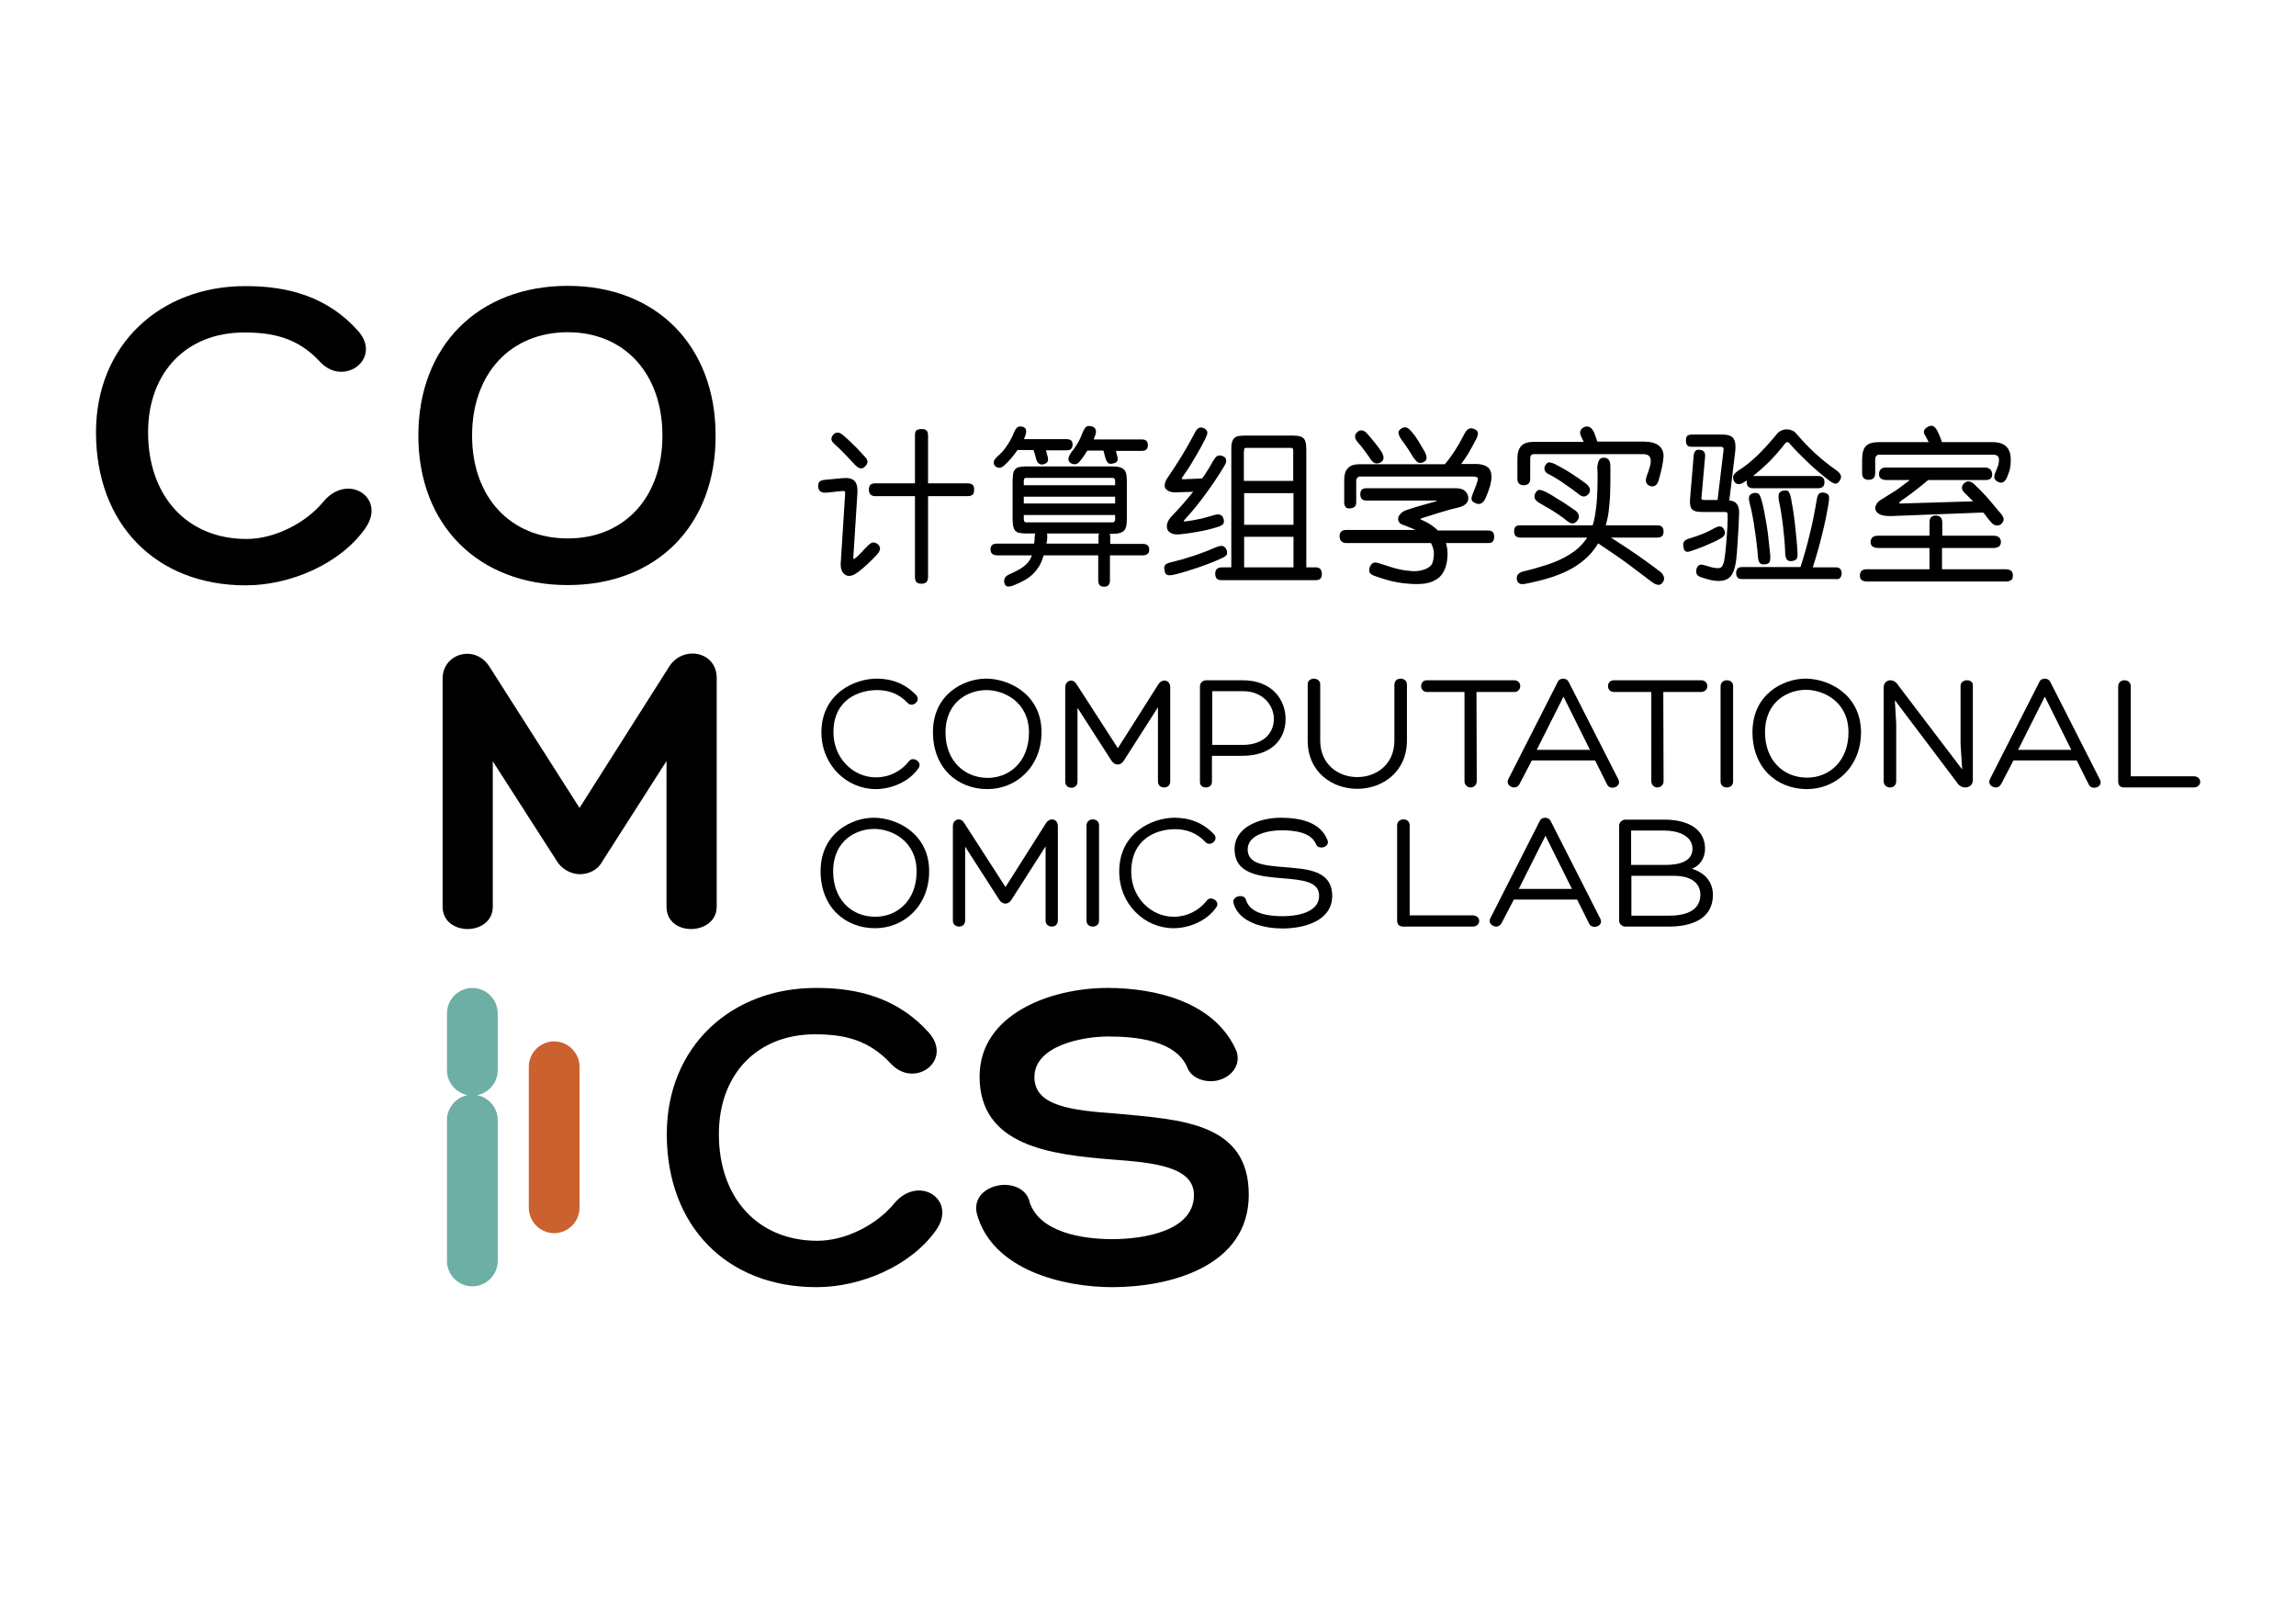 <?xml version="1.0" encoding="utf-8"?>
<!-- Generator: Adobe Illustrator 22.1.0, SVG Export Plug-In . SVG Version: 6.00 Build 0)  -->
<svg version="1.1" xmlns="http://www.w3.org/2000/svg" xmlns:xlink="http://www.w3.org/1999/xlink" x="0px" y="0px"
	 viewBox="0 0 841.9 595.3" style="enable-background:new 0 0 841.9 595.3;" xml:space="preserve">
<style type="text/css">
	.st0{display:none;}
	.st1{display:inline;}
	.st2{fill:#CB612E;}
	.st3{fill:#6DAEA5;}
	.st4{fill:#FFFFFF;}
</style>
<g id="背景色" class="st0">
</g>
<g id="图层_1">
	<g>
		<path d="M321.6,253c4.1,0,7.9,1.2,11.2,4.7c1.7,1.9,5-0.7,3.2-2.8c-4-4.2-8.9-6.1-14.5-6.1c-8.3,0-20.3,5.6-20.3,19.7
			c0,12.1,9.4,20.8,19.9,20.8c5.9,0,12.4-2.8,15.7-7.7c1.6-2.3-2.2-4.5-3.5-2.5c-2.9,3.7-7.3,5.9-12.1,5.9
			c-8.5,0-15.6-7.2-15.6-16.5C305.6,256.4,315,253,321.6,253z"/>
		<path d="M381.9,268.4c0-13.9-12-19.6-20.3-19.6c-8.2,0-19.5,5.7-19.5,19.6c0,13.1,8.9,20.9,20,20.9
			C372.6,289.3,381.9,281.2,381.9,268.4z M346.7,268.6c0-11.6,8.7-15.6,15-15.6c6.4,0,15.6,4.3,15.6,15.6c0,10.4-6.9,16.6-15.2,16.6
			C353.4,285.1,346.7,278.7,346.7,268.6z"/>
		<path d="M412,279l12.6-19.7v27.2c0,1.5,1.1,2.2,2.3,2.2c1.1,0,2.2-0.7,2.2-2.2v-34.6c0-1.5-1-2.4-2.1-2.4c-0.8,0-1.6,0.4-2.2,1.3
			l-14.9,23.5l-15.1-23.4c-0.5-0.9-1.3-1.4-2-1.4c-1.1,0-2.2,0.9-2.2,2.5v34.6c0,1.5,1.1,2.2,2.3,2.2c1.1,0,2.2-0.7,2.2-2.2v-27.1
			l12.6,19.6C408.9,280.7,410.9,280.7,412,279z"/>
		<path d="M442.3,249.4c-1.2,0-2.3,0.9-2.3,2.2v35.1c0,1.4,1.1,2,2.2,2c1.1,0,2.2-0.7,2.2-2.1v-9.5h11.1c10.8,0,15.9-6.1,15.9-13.5
			c0-7.1-5-14.2-15.7-14.2H442.3z M467.1,263.6c0,4.7-3.3,9.5-11.5,9.5h-11.1v-19.7h11.3C463,253.4,467.1,258.5,467.1,263.6z"/>
		<path d="M515.9,251c0-1.5-1.2-2.2-2.3-2.2c-1.2,0-2.3,0.7-2.3,2.3v20.4c0,8.9-6.8,13.4-13.6,13.4s-13.6-4.5-13.6-13.4v-20.6
			c0-1.4-1.2-2.1-2.3-2.1c-1.1,0-2.3,0.7-2.3,2v20.6c0,11.9,9.2,17.8,18.2,17.8c9,0,18.2-6,18.2-17.8V251z"/>
		<path d="M523.3,253.7H537v32.7c0,1.5,1.2,2.3,2.2,2.3c1,0,2.3-0.7,2.3-2.3l-0.1-32.7h13.8c3,0,3-4.3,0-4.3h-32
			C520.4,249.4,520.4,253.7,523.3,253.7z"/>
		<path d="M593.4,285.7L575.2,250c-0.4-0.8-1.2-1.2-2-1.2c-0.8,0-1.7,0.4-2,1.2L553,285.8c-0.7,1.6,0.8,2.9,2.2,2.9
			c0.7,0,1.4-0.3,1.9-1.1l4.6-8.8h23.2l4.4,8.8c0.4,0.9,1.2,1.2,2,1.2C592.9,288.7,594.3,287.5,593.4,285.7z M563.5,274.9l9.8-19.5
			l9.7,19.5H563.5z"/>
		<path d="M623.8,249.4h-32c-2.9,0-2.9,4.3,0,4.3h13.7v32.7c0,1.5,1.2,2.3,2.2,2.3s2.3-0.7,2.3-2.3l-0.1-32.7h13.8
			C626.8,253.7,626.8,249.4,623.8,249.4z"/>
		<path d="M633.2,249.4c-1.1,0-2.3,0.7-2.3,2.3v34.8c0,1.5,1.1,2.2,2.3,2.2s2.3-0.7,2.3-2.2v-34.8
			C635.6,250.1,634.4,249.4,633.2,249.4z"/>
		<path d="M662.1,248.8c-8.2,0-19.5,5.7-19.5,19.6c0,13.1,8.9,20.9,20,20.9c10.5,0,19.8-8.1,19.8-20.9
			C682.3,254.5,670.4,248.8,662.1,248.8z M662.6,285.1c-8.7,0-15.4-6.4-15.4-16.6c0-11.6,8.7-15.6,15-15.6c6.4,0,15.6,4.3,15.6,15.6
			C677.8,278.9,670.9,285.1,662.6,285.1z"/>
		<path d="M721.3,249.4c-1.2,0-2.4,0.7-2.4,2v21.4l0.6,9.3l-23.8-31.3c-0.6-0.9-1.6-1.4-2.5-1.4c-1.3,0-2.5,0.9-2.5,2.7v34.3
			c0,1.5,1.2,2.3,2.3,2.3c1.2,0,2.3-0.7,2.3-2.3v-21.2l-0.5-8.5l23.1,30.6c0.6,0.9,1.7,1.4,2.7,1.4c1.4,0,2.8-0.9,2.8-2.7v-34.6
			C723.5,250,722.4,249.4,721.3,249.4z"/>
		<path d="M751.8,250c-0.4-0.8-1.2-1.2-2-1.2c-0.8,0-1.7,0.4-2,1.2l-18.2,35.8c-0.7,1.6,0.8,2.9,2.2,2.9c0.7,0,1.4-0.3,1.9-1.1
			l4.6-8.8h23.2l4.4,8.8c0.4,0.9,1.2,1.2,2,1.2c1.5,0,3-1.2,2.1-3L751.8,250z M740,274.9l9.8-19.5l9.7,19.5H740z"/>
		<path d="M804.4,284.6h-23.1v-33c0-1.5-1.1-2.2-2.3-2.2c-1.1,0-2.3,0.7-2.3,2.2v34.8c0,1.5,0.7,2.3,2.3,2.3h25.3
			C807.6,288.7,807.6,284.6,804.4,284.6z"/>
		<path d="M320.4,299.8c-8.2,0-19.5,5.7-19.5,19.6c0,13.1,8.9,20.9,20,20.9c10.5,0,19.8-8.1,19.8-20.9
			C340.7,305.5,328.7,299.8,320.4,299.8z M320.9,336.1c-8.7,0-15.4-6.4-15.4-16.6c0-11.6,8.7-15.6,15-15.6c6.4,0,15.6,4.3,15.6,15.6
			C336.1,330,329.2,336.1,320.9,336.1z"/>
		<path d="M385.8,300.4c-0.8,0-1.6,0.4-2.2,1.3l-14.9,23.5l-15.1-23.4c-0.5-0.9-1.3-1.4-2-1.4c-1.1,0-2.2,0.9-2.2,2.5v34.6
			c0,1.5,1.1,2.2,2.3,2.2c1.1,0,2.2-0.7,2.2-2.2v-27.1l12.6,19.6c1.1,1.7,3.2,1.7,4.3,0l12.6-19.7v27.2c0,1.5,1.1,2.2,2.3,2.2
			c1.1,0,2.2-0.7,2.2-2.2v-34.6C387.9,301.3,386.9,300.4,385.8,300.4z"/>
		<path d="M400.7,300.4c-1.1,0-2.3,0.7-2.3,2.3v34.8c0,1.5,1.1,2.2,2.3,2.2c1.2,0,2.3-0.7,2.3-2.2v-34.8
			C403.1,301.2,401.9,300.4,400.7,300.4z"/>
		<path d="M442.5,330.2c-2.9,3.7-7.3,5.9-12.1,5.9c-8.5,0-15.6-7.2-15.6-16.5c0-12.2,9.4-15.6,16-15.6c4.1,0,7.9,1.2,11.2,4.7
			c1.7,1.9,5-0.7,3.2-2.8c-4-4.2-8.9-6.1-14.5-6.1c-8.3,0-20.3,5.6-20.3,19.7c0,12.1,9.4,20.8,19.9,20.8c5.9,0,12.4-2.8,15.7-7.7
			C447.6,330.4,443.8,328.2,442.5,330.2z"/>
		<path d="M470.8,317.9c-7.2-0.6-13.3-1.1-13.3-6.5c0-5.6,8-7,12.2-7c4.4,0,11.1,0.5,12.9,5.2c0.9,2.1,5.1,1,4.2-1.5
			c-2.6-7-10.7-8.3-17.2-8.3c-7.5,0-16.9,3.3-16.9,11.5c0,9.2,9.1,10,17.7,10.7c6.8,0.6,13.3,1,13.3,6.4c0,6.2-8.2,7.5-13.4,7.5
			c-4.9,0-11.8-0.8-13.4-5.9c-0.5-2.5-5.3-1.6-4.6,1.1c2,7.4,11.7,9.3,18,9.3c7.6,0,18.2-2.6,18.2-12
			C488.4,319,479.3,318.6,470.8,317.9z"/>
		<path d="M540,335.6h-23.1v-33c0-1.5-1.1-2.2-2.3-2.2c-1.1,0-2.3,0.7-2.3,2.2v34.8c0,1.5,0.7,2.3,2.3,2.3H540
			C543.2,339.7,543.2,335.6,540,335.6z"/>
		<path d="M568.6,301c-0.4-0.8-1.2-1.2-2-1.2c-0.8,0-1.7,0.4-2,1.2l-18.2,35.8c-0.7,1.6,0.8,2.9,2.2,2.9c0.7,0,1.4-0.3,1.9-1.1
			l4.6-8.8h23.2l4.4,8.8c0.4,0.9,1.2,1.2,2,1.2c1.5,0,3-1.2,2.1-3L568.6,301z M556.9,325.9l9.8-19.5l9.7,19.5H556.9z"/>
		<path d="M620.4,318.5c3.2-1.3,4.8-4.1,4.8-7.3c0-8.8-8.9-10.7-14.6-10.7h-14.6c-1.2,0-2.3,1-2.3,2.2v34.8c0,1.2,1,2.2,2.3,2.2H612
			c7.8,0,16.1-2.5,16.1-11.7C628,323,624.9,319.9,620.4,318.5z M598.1,304.5h12.4c3.8,0,10.1,1.4,10.1,6.7c0,4.5-4.6,5.9-9.9,5.9
			h-12.6V304.5z M612,335.7h-13.8v-14.6h15.7c5.4,0,9.6,2.1,9.6,7C623.4,334.3,617.4,335.7,612,335.7z"/>
		<path d="M321,181.9h14.5v29.6c0,0.9,0.2,1.5,0.5,1.9c0.4,0.4,1,0.6,1.9,0.6c1.6,0,2.4-0.8,2.4-2.5v-29.6h14.5
			c0.8,0,1.4-0.2,1.8-0.5c0.4-0.3,0.6-1,0.6-1.9c0-0.9-0.2-1.5-0.6-1.8c-0.4-0.3-1-0.5-1.8-0.5h-14.5v-17.5c0-0.9-0.2-1.6-0.6-1.9
			c-0.4-0.4-1-0.5-1.8-0.5c-0.9,0-1.5,0.2-1.9,0.5c-0.4,0.4-0.5,1-0.5,1.9v17.5H321c-0.8,0-1.5,0.2-1.8,0.5c-0.4,0.4-0.6,1-0.6,1.8
			C318.6,181.1,319.4,181.9,321,181.9z"/>
		<path d="M303.3,180.6l5.6-0.6c0.8-0.1,1.1,0.2,1,1l-1.6,25.2c-0.1,1.1,0,2.1,0.3,2.8c0.3,0.8,0.7,1.3,1.3,1.7
			c0.6,0.4,1.2,0.5,1.9,0.4c0.7-0.1,1.5-0.4,2.3-1c1.3-0.9,2.6-2,3.9-3.2c1.3-1.2,2.5-2.4,3.5-3.5c1.5-1.6,1.6-2.9,0.2-4
			c-0.6-0.4-1.1-0.6-1.7-0.5c-0.6,0.1-1.2,0.6-1.8,1.2c-0.3,0.3-0.6,0.6-1,1c-0.4,0.4-0.8,0.8-1.2,1.3c-0.4,0.4-0.9,0.9-1.3,1.3
			c-0.4,0.4-0.8,0.7-1.2,1c-0.4,0.4-0.6,0.3-0.6-0.4l1.5-23.6c0.1-2.2-0.3-3.7-1.2-4.5c-0.9-0.8-2.3-1.1-4.3-0.9l-6.3,0.6
			c-1,0.1-1.7,0.3-2.1,0.7c-0.4,0.4-0.5,1-0.5,1.7c0.1,0.9,0.3,1.5,0.7,1.8C301.4,180.6,302.1,180.7,303.3,180.6z"/>
		<path d="M305.9,162.7c1.5,1.4,2.9,2.7,4.1,4c1.2,1.3,2.4,2.5,3.5,3.7c1.4,1.5,2.6,1.7,3.6,0.7c0.7-0.6,1-1.3,1-1.8
			c0-0.6-0.4-1.3-1.2-2.1c-1-1.1-2-2.2-3.2-3.4c-1.2-1.2-2.6-2.6-4.4-4.1c-0.8-0.7-1.5-1.1-2.1-1.1s-1.1,0.2-1.5,0.6
			C304.5,160.4,304.6,161.6,305.9,162.7z"/>
		<path d="M392.4,169.6c0.4,0.4,1,0.6,1.7,0.6c0.7,0,1.4-0.4,2.1-1.4c1-1.2,1.8-2.4,2.5-3.6h5.9c0.2,0.5,0.3,1,0.4,1.5
			c0.1,0.4,0.2,0.8,0.3,1.1c0.3,1,0.7,1.7,1.1,2c0.4,0.3,1,0.3,1.9,0.1c0.7-0.2,1.2-0.5,1.4-0.9c0.2-0.4,0.2-1.1-0.1-2.1
			c-0.1-0.2-0.2-0.4-0.2-0.7s-0.2-0.6-0.2-0.9h9.5c1.5,0,2.2-0.7,2.2-2.1c0-1.4-0.7-2.1-2.2-2.1H401c0.1-0.2,0.2-0.3,0.2-0.5
			c0.1-0.1,0.1-0.3,0.2-0.5c0.4-0.9,0.6-1.7,0.4-2.4c-0.2-0.7-0.6-1.2-1.5-1.4c-0.8-0.2-1.4-0.2-1.9,0.1c-0.5,0.3-0.9,1-1.4,2.1
			c-0.5,1.4-1.1,2.7-1.8,3.9c-0.7,1.2-1.5,2.4-2.3,3.3C391.6,167.6,391.4,168.8,392.4,169.6z"/>
		<path d="M365.7,203.6h12.7c-0.6,1.7-1.6,3-2.9,4c-1.3,1-3.2,2-5.5,3c-0.8,0.4-1.3,0.8-1.6,1.4c-0.2,0.6-0.3,1.1-0.1,1.8
			c0.2,0.7,0.6,1.1,1.1,1.2c0.5,0.1,1.4,0,2.5-0.5c1.5-0.6,2.8-1.2,4-1.9c1.2-0.7,2.2-1.5,3.1-2.4c0.9-0.9,1.6-1.9,2.2-2.9
			c0.6-1.1,1.1-2.3,1.5-3.7h20v9.2c0,0.8,0.2,1.4,0.6,1.8c0.4,0.4,0.9,0.5,1.6,0.5c1.4,0,2.1-0.8,2.1-2.3v-9.2H419
			c1.6,0,2.4-0.7,2.4-2.1c0-1.4-0.8-2.1-2.4-2.1h-11.9v-2.8c0-0.3-0.1-0.6-0.2-0.9h1c1.1,0,2-0.1,2.7-0.3s1.2-0.5,1.6-0.9
			c0.4-0.4,0.6-1,0.8-1.7c0.1-0.7,0.2-1.6,0.2-2.7v-13.5c0-1.1-0.1-2-0.2-2.7c-0.1-0.7-0.4-1.3-0.8-1.7c-0.4-0.4-0.9-0.7-1.6-0.9
			c-0.7-0.2-1.6-0.3-2.7-0.3h-31.4c-1.1,0-2,0.1-2.6,0.2c-0.7,0.1-1.2,0.4-1.6,0.8c-0.4,0.4-0.7,1-0.8,1.7c-0.1,0.7-0.2,1.7-0.2,2.8
			V190c0,1.2,0.1,2.1,0.2,2.9c0.2,0.7,0.4,1.3,0.8,1.7c0.4,0.4,0.9,0.7,1.6,0.8c0.7,0.1,1.6,0.2,2.6,0.2h3.1
			c-0.1,0.4-0.2,0.8-0.2,1.3c0,0.8-0.1,1.6-0.2,2.4h-13.6c-1.6,0-2.4,0.7-2.4,2.1C363.2,202.8,364,203.6,365.7,203.6z M402.8,196.5
			v2.8h-19.1c0.1-0.3,0.1-0.6,0.2-1c0-0.3,0.1-0.6,0.1-1c0-0.3,0-0.6,0-0.9c0-0.3,0-0.6-0.1-0.8h19.1
			C402.8,196,402.8,196.3,402.8,196.5z M375.4,176.3c0-0.8,0.3-1.1,0.8-1.1H408c0.6,0,0.9,0.4,0.9,1.1v1.6h-33.5V176.3z
			 M375.4,182.1h33.5v2.5h-33.5V182.1z M376.2,191.5c-0.5,0-0.8-0.4-0.8-1.2v-1.5h33.5v1.5c0,0.8-0.3,1.2-0.9,1.2H376.2z"/>
		<path d="M366.5,171.5c0.6,0,1.3-0.4,2.1-1.2c1.6-1.5,3.1-3.3,4.5-5.3h5.9c0.2,0.6,0.3,1.1,0.5,1.6c0.1,0.5,0.3,0.9,0.3,1.3
			c0.3,1.1,0.7,1.8,1.2,2.1c0.5,0.3,1.1,0.4,1.7,0.2c0.8-0.2,1.3-0.6,1.5-1.1c0.2-0.5,0.1-1.3-0.2-2.3c-0.1-0.2-0.2-0.5-0.2-0.8
			c-0.1-0.3-0.2-0.6-0.3-0.9h7.7c1.4,0,2.1-0.7,2.1-2.1c0-0.7-0.2-1.2-0.5-1.5c-0.3-0.3-0.9-0.5-1.7-0.5h-15.7
			c0.2-0.3,0.3-0.6,0.4-0.8c0.8-2.1,0.6-3.3-0.7-3.7c-0.7-0.2-1.3-0.2-1.8,0c-0.5,0.3-1.1,1-1.5,2.1c-0.7,1.7-1.5,3.2-2.5,4.7
			c-1,1.5-2.1,2.8-3.4,3.9c-0.9,0.8-1.4,1.5-1.5,2.1c-0.1,0.6,0.1,1.1,0.5,1.6C365.4,171.3,365.9,171.5,366.5,171.5z"/>
		<path d="M446.1,208.7c-0.4,0.5-0.5,1-0.5,1.7c0,0.7,0.2,1.2,0.5,1.7c0.4,0.4,1,0.6,1.8,0.6h34.5c0.8,0,1.5-0.2,1.8-0.6
			c0.4-0.4,0.5-1,0.5-1.7c0-0.7-0.2-1.3-0.5-1.7c-0.4-0.5-1-0.7-1.8-0.7h-3.4V165c0-1.1-0.1-2-0.2-2.7c-0.2-0.7-0.4-1.2-0.8-1.6
			c-0.4-0.4-0.9-0.6-1.5-0.8c-0.6-0.1-1.4-0.2-2.3-0.2h-17.9c-0.9,0-1.7,0.1-2.3,0.2s-1.1,0.4-1.5,0.8c-0.4,0.4-0.6,0.9-0.8,1.6
			c-0.2,0.7-0.2,1.6-0.2,2.7V208H448C447.1,208,446.5,208.3,446.1,208.7z M456.2,165.3c0-0.4,0-0.7,0.1-0.9c0.1-0.1,0.3-0.2,0.6-0.2
			h16.3c0.4,0,0.7,0.1,0.8,0.2c0.1,0.1,0.2,0.4,0.2,0.8v11.1h-18.1V165.3z M456.2,180.8h18.1v11.6h-18.1V180.8z M456.2,196.8h18.1
			V208h-18.1V196.8z"/>
		<path d="M428.1,210.8c0.6,0.2,1.6,0.1,2.8-0.2c2.8-0.7,5.7-1.6,8.6-2.6c2.9-1,5.8-2.1,8.6-3.4c0.9-0.4,1.4-0.8,1.7-1.2
			c0.2-0.4,0.2-1,0-1.7c-0.3-0.8-0.8-1.3-1.4-1.5c-0.6-0.2-1.5,0-2.7,0.5c-2.7,1.2-5.4,2.2-8.1,3.1c-2.7,0.9-5.5,1.7-8.4,2.4
			c-1,0.2-1.7,0.6-2,1c-0.3,0.4-0.4,1-0.2,1.8C427.1,210.1,427.5,210.6,428.1,210.8z"/>
		<path d="M431.4,180.5l6.1-0.2c-2.4,3-5,6-7.9,9c-0.7,0.7-1.2,1.5-1.5,2.3c-0.3,0.8-0.3,1.6-0.1,2.3c0.2,0.7,0.7,1.2,1.5,1.6
			c0.7,0.4,1.8,0.5,3.1,0.4c1.9-0.2,4.1-0.5,6.4-0.9c2.4-0.4,4.9-1,7.5-1.8c1-0.3,1.7-0.7,2-1.1c0.3-0.4,0.4-1,0.2-1.7
			c-0.4-1.7-1.6-2.2-3.7-1.5c-1.4,0.4-3,0.9-4.8,1.3c-1.8,0.4-3.5,0.7-5.1,0.9c-0.6,0.1-0.9,0.1-1,0c-0.1-0.1,0-0.3,0.3-0.6
			c2.7-2.9,5.1-5.9,7.4-9c2.3-3.1,4.7-6.6,7.1-10.6c0.5-0.8,0.8-1.5,0.7-2.2c0-0.7-0.5-1.2-1.3-1.5c-0.8-0.3-1.5-0.3-2,0
			c-0.5,0.3-1,1-1.6,2c-1.2,2.2-2.5,4.3-3.9,6.2l-6.4,0.3c-0.6,0-0.9,0-1-0.1c-0.1-0.1-0.1-0.3,0.2-0.7c0.6-0.9,1.3-1.9,2.1-3.1
			c0.7-1.1,1.5-2.3,2.2-3.6c0.7-1.2,1.5-2.5,2.2-3.8c0.7-1.3,1.4-2.5,1.9-3.6c0.5-1,0.8-1.9,0.7-2.4c-0.1-0.6-0.5-1-1.2-1.4
			c-0.7-0.3-1.4-0.4-1.9-0.1c-0.5,0.2-1.1,0.9-1.6,2c-1.4,2.7-3,5.5-4.7,8.3c-1.8,2.9-3.4,5.4-5,7.7c-1.2,1.7-1.5,3.1-1,4.1
			C428.1,180.1,429.4,180.6,431.4,180.5z"/>
		<path d="M494.8,186.4c0.7,0,1.3-0.2,1.8-0.5c0.4-0.3,0.7-0.9,0.7-1.7v-7.8c0-0.5,0.1-0.9,0.4-1.2c0.2-0.3,0.6-0.5,1-0.5h41.3
			c1.4,0,2,0.3,1.9,1c-0.1,0.6-0.3,1.3-0.6,2.1c-0.3,0.9-0.7,1.8-1.1,2.8c-0.4,1-0.7,1.8-0.6,2.4c0,0.5,0.4,1,1.1,1.3
			c0.8,0.5,1.6,0.6,2.3,0.3c0.7-0.3,1.3-1,1.8-2.1c0.7-1.7,1.2-3.1,1.6-4.4c0.3-1.2,0.5-2.3,0.5-3.2c0-1.7-0.5-3-1.5-3.7
			c-1-0.7-2.4-1.1-4.2-1.1h-5.4c1-1.4,2-2.8,2.8-4.2c0.8-1.4,1.7-3,2.6-4.7c0.6-1.2,0.8-2,0.7-2.6c-0.1-0.6-0.6-1.1-1.6-1.4
			c-1.4-0.6-2.6,0.2-3.6,2.4c-0.9,1.8-1.9,3.5-2.9,5.1c-1,1.6-2.3,3.5-4,5.5h-31.4c-3.7,0-5.5,1.9-5.5,5.7v8.2
			c0,0.9,0.2,1.5,0.6,1.8C493.5,186.2,494,186.4,494.8,186.4z"/>
		<path d="M498,162.3c0.9,1,1.7,2,2.4,3c0.7,0.9,1.4,1.9,2,2.8c0.6,1,1.3,1.5,1.8,1.7c0.6,0.2,1.2,0.1,1.9-0.2
			c0.7-0.3,1.1-0.8,1.2-1.5c0.1-0.7-0.2-1.6-0.8-2.6c-0.8-1.2-1.6-2.2-2.3-3.1c-0.7-0.9-1.6-1.9-2.6-3.1c-0.7-0.9-1.4-1.4-2.1-1.5
			c-0.7-0.1-1.3,0.1-1.9,0.7c-0.6,0.6-0.8,1.1-0.7,1.8C496.9,160.8,497.3,161.5,498,162.3z"/>
		<path d="M516.1,164.3c0.7,1,1.3,2.1,2,3.2c0.7,1,1.3,1.7,1.8,2c0.5,0.3,1.1,0.3,1.9,0c0.9-0.3,1.3-0.9,1.3-1.6s-0.3-1.7-1-2.8
			c-0.7-1.2-1.4-2.4-2-3.4c-0.6-1-1.4-2.2-2.4-3.3c-0.8-1-1.5-1.6-2.2-1.7c-0.7-0.1-1.3,0.1-1.8,0.5c-0.7,0.5-1,1-0.9,1.6
			c0.1,0.6,0.4,1.4,1.1,2.4C514.7,162.2,515.4,163.3,516.1,164.3z"/>
		<path d="M493.7,199.1h31c1.2,2.1,1.4,4.4,0.6,7.1c-0.2,0.9-1,1.7-2.3,2.3s-3,1-5.1,0.9c-1.5-0.1-3.1-0.3-4.9-0.7
			c-1.8-0.4-4-1.1-6.7-2c-1.2-0.4-2-0.6-2.6-0.4c-0.6,0.2-1,0.7-1.4,1.5c-0.3,0.8-0.3,1.4-0.1,2s1,1.1,2.3,1.5
			c2.8,1,5.3,1.7,7.4,2.1c2.1,0.4,4.1,0.6,5.9,0.7c2.3,0.1,4.3,0,5.9-0.4c1.6-0.4,2.9-1.1,4-2c1-0.9,1.8-2.1,2.3-3.6
			c0.5-1.5,0.8-3.2,0.8-5.1c0-1.2-0.2-2.6-0.6-3.9h15.5c0.8,0,1.4-0.2,1.7-0.6c0.3-0.4,0.5-1,0.5-1.7c0-0.8-0.2-1.3-0.5-1.7
			c-0.3-0.4-0.9-0.6-1.7-0.6h-18.4c-0.8-0.7-1.6-1.4-2.6-2.1c-0.9-0.6-2-1.2-3.2-1.7c-0.5-0.2-0.7-0.3-0.7-0.4
			c0-0.1,0.3-0.2,0.8-0.4c2.3-0.7,4.5-1.4,6.7-2.1c2.2-0.7,4.6-1.3,7-1.9c1.1-0.3,1.9-0.8,2.4-1.4c0.5-0.6,0.7-1.2,0.7-1.9
			c0-0.9-0.4-1.8-1.1-2.5c-0.7-0.7-1.8-1.1-3.4-1.1h-32.9c-1.5,0-2.2,0.7-2.2,2.2c0,1.5,0.7,2.3,2.2,2.3h24.8c0.8,0,1.2,0,1.1,0.1
			c-0.1,0.1-0.4,0.2-1.1,0.4c-1.8,0.5-3.6,1-5.3,1.5c-1.7,0.5-3.4,1-5,1.6c-0.8,0.3-1.5,0.7-1.9,1.2c-0.5,0.5-0.8,1-0.9,1.6
			c-0.1,0.5,0,1.1,0.3,1.5c0.3,0.5,0.9,0.9,1.7,1.1c0.8,0.3,1.6,0.6,2.3,0.9c0.7,0.3,1.5,0.6,2.1,0.9h-25.6c-1.5,0-2.3,0.8-2.3,2.3
			c0,0.7,0.2,1.2,0.5,1.7C492.3,198.9,492.9,199.1,493.7,199.1z"/>
		<path d="M582.4,181.2c0.5-0.6,0.7-1.2,0.6-1.8c-0.1-0.6-0.5-1.3-1.2-1.9c-1.7-1.3-3.6-2.6-5.6-3.9c-2-1.3-4-2.4-5.9-3.4
			c-0.8-0.4-1.5-0.6-2.1-0.7c-0.6,0-1.1,0.3-1.5,1c-0.4,0.6-0.5,1.3-0.3,1.8c0.1,0.6,0.6,1.1,1.4,1.5c2.1,1.1,4.1,2.3,6,3.7
			c2,1.3,3.6,2.5,5.1,3.7C580.2,182.3,581.4,182.3,582.4,181.2z"/>
		<path d="M557.6,197.1H582c-1,1.5-2.2,2.9-3.6,4.1c-1.4,1.2-3.1,2.3-5,3.3c-1.9,1-4.1,1.9-6.6,2.7c-2.5,0.8-5.2,1.6-8.3,2.3
			c-0.8,0.2-1.5,0.6-1.9,1.1c-0.4,0.5-0.5,1.2-0.4,1.9c0.2,0.8,0.6,1.3,1.1,1.5s1.3,0.2,2.2,0c7.1-1.4,12.7-3.2,16.9-5.6
			c4.2-2.4,7.4-5.4,9.6-9.2c4.2,2.8,7.9,5.3,11,7.6c3.1,2.3,6,4.5,8.6,6.5c0.8,0.6,1.6,1,2.3,1.1c0.7,0.1,1.3-0.2,1.7-0.8
			c0.6-0.7,0.7-1.4,0.5-2.1c-0.2-0.7-0.7-1.5-1.6-2.1c-2.5-1.9-5.2-3.9-8.1-5.9c-2.9-2-6.1-4.1-9.7-6.4h16.9c1.6,0,2.4-0.7,2.4-2.2
			c0-1.5-0.7-2.3-2.2-2.3h-19c0.3-1,0.5-2.1,0.8-3.3c0.2-1.2,0.4-2.5,0.5-3.9c0.1-1.4,0.3-3,0.3-4.8c0.1-1.8,0.1-3.8,0.1-6V171
			c0-2.3-0.9-3.3-2.7-3.2c-0.7,0.1-1.2,0.4-1.5,1c-0.3,0.6-0.5,1.4-0.6,2.3c0,0.9,0.1,1.7,0.1,2.4c0,0.7,0,1.5,0,2.3
			c0,4.1-0.2,7.5-0.5,10.1c-0.3,2.6-0.7,4.9-1.3,6.7h-26.6c-0.8,0-1.4,0.2-1.7,0.5c-0.3,0.3-0.5,0.9-0.5,1.7c0,0.7,0.2,1.3,0.5,1.7
			C556.3,196.9,556.8,197.1,557.6,197.1z"/>
		<path d="M577.7,187.2c-0.7-0.5-1.6-1.1-2.5-1.7c-0.9-0.6-1.9-1.3-2.9-1.9c-1-0.6-2-1.2-2.9-1.8c-1-0.6-1.9-1.1-2.7-1.5
			c-0.8-0.4-1.5-0.6-2.1-0.7c-0.5-0.1-1.1,0.3-1.5,1c-0.4,0.6-0.5,1.2-0.4,1.9c0.1,0.6,0.7,1.2,1.6,1.8c0.7,0.4,1.5,0.9,2.4,1.4
			c0.9,0.5,1.8,1,2.7,1.6c0.9,0.6,1.8,1.1,2.7,1.8c0.9,0.6,1.7,1.2,2.4,1.8c0.9,0.7,1.7,1.1,2.3,1c0.6-0.1,1.1-0.4,1.6-1.1
			c0.5-0.6,0.6-1.1,0.5-1.8C578.8,188.3,578.4,187.7,577.7,187.2z"/>
		<path d="M558.8,177.9c0.7,0,1.2-0.2,1.7-0.6c0.4-0.4,0.6-1,0.6-1.8v-7.4c0-1,0.4-1.6,1.3-1.6h40.2c1.8,0,2.7,0.8,2.7,2.5
			c0,0.6-0.1,1.4-0.4,2.3c-0.2,0.9-0.6,1.9-1,3c-0.4,1.1-0.5,1.9-0.3,2.5c0.2,0.6,0.6,1,1.3,1.3c0.7,0.3,1.3,0.3,1.9,0
			c0.6-0.3,1.1-0.9,1.4-2c0.6-2.1,1-3.8,1.3-5.2c0.3-1.4,0.4-2.6,0.5-3.7c0-1.5-0.5-2.8-1.7-3.8c-1.2-1-3.1-1.5-5.7-1.5h-16.9
			c-0.2-0.6-0.4-1.3-0.6-1.8c-0.2-0.6-0.4-1.1-0.6-1.6c-0.6-1.1-1.1-1.8-1.8-2c-0.6-0.2-1.2-0.2-1.9,0.1c-0.6,0.3-1.1,0.8-1.3,1.4
			c-0.2,0.6-0.1,1.3,0.3,2.1c0.2,0.4,0.4,0.7,0.5,1s0.3,0.6,0.4,0.9h-18.3c-2.1,0-3.7,0.5-4.6,1.5c-0.9,1-1.4,2.5-1.4,4.6v7.4
			C556.4,177.1,557.2,177.9,558.8,177.9z"/>
		<path d="M656.7,182.5c-0.2-1.1-0.6-1.9-0.9-2.3c-0.4-0.4-1-0.5-2-0.3c-0.8,0.2-1.3,0.5-1.5,1.1c-0.2,0.6-0.2,1.5,0,2.6
			c0.6,2.8,1.1,5.9,1.5,9.3c0.4,3.4,0.7,6.7,0.8,9.9c0,1.1,0.3,1.9,0.6,2.3c0.4,0.5,1,0.7,1.8,0.6c0.9-0.1,1.5-0.4,1.8-0.8
			c0.3-0.5,0.4-1.3,0.3-2.5c-0.2-3.7-0.6-7.3-1-10.9C657.7,188,657.2,185,656.7,182.5z"/>
		<path d="M618.2,202.2c0.5,0.2,1.1,0.1,1.9-0.2c1.1-0.4,2.2-0.7,3.1-1.1c0.9-0.3,1.8-0.7,2.7-1.1c0.8-0.4,1.7-0.7,2.5-1.1
			c0.8-0.4,1.7-0.8,2.5-1.3c0.8-0.4,1.3-0.9,1.5-1.5c0.2-0.5,0.1-1.1-0.2-1.7c-0.3-0.7-0.8-1.1-1.3-1.2c-0.5-0.1-1.2,0.1-2,0.5
			c-0.8,0.4-1.6,0.8-2.3,1.2c-0.7,0.4-1.5,0.7-2.2,1c-0.8,0.3-1.6,0.6-2.4,0.9c-0.9,0.3-1.8,0.6-2.8,0.9c-1.7,0.5-2.3,1.5-1.9,3
			C617.4,201.5,617.7,202,618.2,202.2z"/>
		<path d="M635.6,174.4c-0.2,0.6-0.1,1.2,0.2,1.9c0.8,1.5,2.1,1.6,4,0.3c0.1-0.1,0.2-0.2,0.4-0.2c0.1-0.1,0.2-0.2,0.4-0.2
			c0,0.1-0.1,0.3-0.1,0.6c0,1.5,0.8,2.2,2.5,2.2h23.6c1.6,0,2.4-0.7,2.4-2.2c0-1.5-0.8-2.3-2.4-2.3h-23.8c2.3-1.8,4.3-3.6,6.1-5.4
			c1.8-1.8,3.6-3.9,5.5-6.3c0.4-0.5,0.7-0.7,1-0.7c0.3,0,0.6,0.2,1,0.7c1.8,2.1,3.9,4.2,6.3,6.5c2.4,2.3,5,4.5,7.8,6.7
			c1,0.8,1.8,1.2,2.4,1.3c0.7,0.1,1.2-0.3,1.7-1.1c0.4-0.6,0.6-1.3,0.4-1.9c-0.2-0.6-0.8-1.3-1.8-2c-2.7-1.9-5.2-3.9-7.5-6
			s-4.7-4.6-7-7.3c-0.5-0.6-1-1-1.7-1.2c-0.6-0.3-1.3-0.4-1.9-0.4c-0.5,0-1.1,0.1-1.8,0.4c-0.6,0.2-1.3,0.7-1.9,1.5
			c-2.3,2.8-4.6,5.3-6.8,7.5c-2.3,2.2-4.7,4.2-7.3,5.8C636.5,173.2,635.8,173.8,635.6,174.4z"/>
		<path d="M647.8,192.5c-0.3-1.8-0.6-3.4-0.9-5c-0.3-1.6-0.6-3-1-4.2c-0.3-1.1-0.6-1.8-1-2.2c-0.4-0.4-1.1-0.5-2-0.3
			c-0.8,0.2-1.3,0.6-1.5,1.2c-0.2,0.6-0.1,1.5,0.2,2.6c0.4,1.4,0.7,2.9,1,4.5s0.6,3.2,0.8,4.9c0.3,1.7,0.5,3.4,0.7,5.1
			c0.2,1.7,0.4,3.4,0.5,5c0.1,1.1,0.3,1.9,0.7,2.3c0.4,0.4,1,0.6,1.9,0.5c0.9-0.1,1.5-0.4,1.7-0.9c0.2-0.5,0.3-1.4,0.2-2.6
			c-0.2-1.9-0.4-3.7-0.6-5.6C648.3,196,648.1,194.2,647.8,192.5z"/>
		<path d="M637.2,198c0.1-1.7,0.2-3.3,0.3-5c0.1-1.7,0.1-3.2,0.2-4.7c0.1-3.1-1.1-4.7-3.6-4.8l2.1-17.4c0.2-1.4,0.2-2.5,0.1-3.4
			c-0.1-0.9-0.4-1.6-0.8-2.1c-0.4-0.5-0.9-0.8-1.6-1c-0.7-0.2-1.5-0.3-2.5-0.3h-10.8c-0.9,0-1.6,0.2-1.9,0.5
			c-0.4,0.4-0.5,0.9-0.5,1.7c0,0.8,0.2,1.4,0.5,1.8c0.4,0.4,1,0.5,1.9,0.5H631c0.8,0,1.1,0.4,1,1.2l-2.2,18.3h-5
			c-0.4,0-0.7-0.1-0.8-0.2c-0.1-0.1-0.2-0.4-0.1-0.7l1.3-14.7c0.1-0.9,0-1.6-0.3-2c-0.3-0.4-0.8-0.7-1.6-0.8
			c-0.8-0.1-1.4,0.1-1.7,0.5c-0.3,0.4-0.6,1.1-0.6,2.1l-1.2,14.3c-0.1,1.1-0.2,2-0.1,2.8c0.1,0.8,0.2,1.4,0.5,1.8
			c0.3,0.5,0.8,0.8,1.4,1c0.6,0.2,1.4,0.3,2.5,0.3h8.3c0.4,0,0.7,0.1,0.9,0.2c0.1,0.1,0.2,0.4,0.2,0.8c0,1.4,0,2.9-0.1,4.5
			c-0.1,1.6-0.2,3.1-0.3,4.6c-0.1,1.5-0.3,3-0.4,4.3c-0.2,1.4-0.3,2.6-0.5,3.6c-0.2,0.9-0.5,1.6-0.8,2c-0.3,0.4-0.8,0.6-1.6,0.6
			c-0.6,0-1.3-0.1-2.1-0.3c-0.8-0.2-1.8-0.5-2.8-0.8c-1.5-0.5-2.4,0-2.8,1.3c-0.2,0.9-0.2,1.6,0.1,2c0.2,0.5,0.8,0.9,1.8,1.2
			c1.3,0.4,2.5,0.8,3.5,1c1,0.2,1.9,0.3,2.7,0.3c1.8,0,3.2-0.5,4.2-1.5c1-1,1.7-2.8,2.1-5.3c0.1-1,0.3-2.2,0.4-3.7
			C637,201.2,637.1,199.6,637.2,198z"/>
		<path d="M674.8,211.8c0.3-0.4,0.5-0.9,0.5-1.6c0-0.7-0.2-1.2-0.5-1.6c-0.3-0.4-0.9-0.6-1.7-0.6h-8.4c1.3-3.9,2.4-7.9,3.4-11.9
			c1-4,1.8-7.9,2.4-11.6c0.2-1.4,0.3-2.4,0-2.9c-0.2-0.5-0.8-0.8-1.7-1c-0.9-0.1-1.6,0.1-1.9,0.5c-0.4,0.5-0.6,1.3-0.8,2.5
			c-0.3,1.9-0.7,3.9-1.1,6c-0.4,2.1-0.9,4.2-1.4,6.2c-0.5,2.1-1,4.1-1.6,6.2c-0.6,2.1-1.2,4-1.8,5.9h-21.4c-0.8,0-1.4,0.2-1.7,0.6
			c-0.3,0.4-0.5,0.9-0.5,1.6c0,0.7,0.2,1.2,0.5,1.6c0.3,0.4,0.9,0.6,1.7,0.6h34.4C673.9,212.4,674.5,212.2,674.8,211.8z"/>
		<path d="M685.2,175.9c1.6,0,2.4-0.8,2.4-2.5v-5c0-0.5,0.1-0.9,0.4-1.2c0.2-0.3,0.6-0.5,1-0.5h41.8c1.5,0,2.2,0.6,2.2,1.9
			c0,0.6-0.1,1.1-0.2,1.7c-0.2,0.6-0.5,1.4-1,2.6c-0.5,1-0.6,1.9-0.5,2.4c0.2,0.6,0.6,1,1.4,1.4c1.5,0.7,2.6,0,3.4-2.1
			c0.5-1.3,0.9-2.4,1-3.3c0.2-0.9,0.2-1.9,0.2-2.8c0-4.3-2.2-6.4-6.7-6.4h-18.5c-0.3-0.8-0.6-1.6-0.9-2.4c-0.3-0.7-0.6-1.3-0.8-1.7
			c-0.4-0.8-0.9-1.4-1.4-1.7c-0.5-0.3-1.1-0.3-1.9,0.1c-0.7,0.3-1.2,0.7-1.5,1.3c-0.3,0.6-0.2,1.3,0.4,2.1c0.2,0.3,0.4,0.7,0.6,1.1
			c0.2,0.4,0.4,0.8,0.6,1.2h-18.4c-2.1,0-3.7,0.5-4.6,1.4c-0.9,0.9-1.4,2.6-1.4,5v4.9c0,0.9,0.2,1.5,0.6,1.9
			C683.8,175.7,684.4,175.9,685.2,175.9z"/>
		<path d="M737.4,212.7c0.5-0.3,0.7-0.9,0.7-1.7c0-1.5-0.9-2.3-2.7-2.3h-23.3v-7.8h18.9c0.8,0,1.4-0.2,1.9-0.5
			c0.5-0.3,0.8-0.9,0.8-1.7c0-0.7-0.2-1.2-0.7-1.7c-0.5-0.4-1.1-0.6-1.9-0.6h-18.9v-4.9c0-0.8-0.2-1.5-0.7-1.9
			c-0.4-0.4-1-0.6-1.7-0.6c-1.5,0-2.3,0.8-2.3,2.5v4.9h-18.9c-0.9,0-1.6,0.2-2,0.6c-0.4,0.4-0.7,1-0.7,1.7c0,0.8,0.3,1.4,0.8,1.7
			c0.5,0.3,1.2,0.5,2,0.5h18.8v7.8h-23c-1.7,0-2.5,0.8-2.5,2.3c0,0.8,0.2,1.4,0.7,1.7c0.5,0.3,1.1,0.5,1.9,0.5h51
			C736.3,213.2,736.9,213,737.4,212.7z"/>
		<path d="M689.9,183.1c-0.7,0.4-1.3,0.9-1.7,1.5c-0.4,0.6-0.6,1.2-0.6,1.7c0,0.8,0.5,1.6,1.4,2.1c0.9,0.6,2.4,0.8,4.4,0.8l33.8-1.3
			c0.4,0.4,0.8,0.9,1.2,1.5c0.4,0.5,0.8,1.1,1.3,1.6c0.7,0.9,1.4,1.5,2.1,1.6c0.7,0.1,1.3,0,1.8-0.3c0.6-0.5,1-1.1,1.1-1.7
			c0.1-0.6-0.3-1.4-1-2.3c-0.8-0.9-1.6-1.8-2.3-2.7c-0.7-0.9-1.5-1.7-2.2-2.6c-0.7-0.8-1.5-1.7-2.3-2.5c-0.8-0.8-1.7-1.8-2.7-2.7
			c-0.8-0.8-1.5-1.2-2.2-1.3c-0.6-0.1-1.2,0.2-1.8,0.7c-0.5,0.5-0.8,1-0.8,1.6c0,0.6,0.3,1.2,0.9,1.8c0.6,0.6,1.2,1.2,1.7,1.7
			c0.5,0.5,1,1,1.5,1.5l-26.2,0.8c-1.1,0.1-1.2-0.2-0.2-1c1.5-1,3.1-2.2,4.7-3.4c1.6-1.2,3.3-2.6,5.2-4.2H728c1.7,0,2.5-0.7,2.5-2.1
			c0-0.7-0.2-1.3-0.7-1.8c-0.4-0.4-1.1-0.7-1.9-0.7h-36.3c-0.9,0-1.6,0.2-2,0.7c-0.4,0.4-0.6,1-0.6,1.8c0,0.8,0.3,1.3,0.8,1.6
			c0.5,0.3,1.2,0.5,2,0.5h8.5c-1.7,1.3-3.4,2.6-5.1,3.8C693.4,180.9,691.7,182,689.9,183.1z"/>
	</g>
	<path d="M131.3,121.3c9,10.2-5.2,20.7-13.9,11.4c-8.3-9-17.5-10.8-27.9-10.8c-21.2,0-35.2,14.7-35.2,36.6
		c0,23.5,14.4,39.1,36.1,39.1c10.5,0,21.9-6,28.2-13.7c9-10.8,23.4-1.3,15.2,10c-9.2,12.9-27.4,20.7-43.7,20.7
		c-32.9,0-54.9-22.4-54.9-56.1c0-32.2,23.7-53.6,54.6-53.6C106.1,104.8,120.4,109.1,131.3,121.3z"/>
	<path d="M208.2,214.5c-32.7,0-54.8-21.9-54.8-54.8c0-32.9,22-54.9,54.8-54.9c32.5,0,54.2,22,54.2,54.9
		C262.5,192.6,240.8,214.5,208.2,214.5z M242.9,159.7c0-22.7-13.9-37.9-34.7-37.9c-21,0-35.1,15.2-35.1,37.9
		c0,22.5,14,37.7,35.1,37.7C229.1,197.4,242.9,182.2,242.9,159.7z"/>
	<path d="M179.4,244.3l33.1,51.9l33-52c2.1-3.2,5.4-4.6,8.4-4.6c4.6,0,8.9,3.2,8.9,8.9v83.9c0,5.5-4.9,8.2-9.4,8.2
		c-4.6,0-9-2.7-9-8.2v-53.4l-23.6,36.9c-1.7,3.2-5.1,4.6-8.2,4.6c-3.2,0-6.8-1.9-8.6-5.1l-23.3-36.3v53.3c0,5.5-4.8,8.2-9.2,8.2
		c-4.6,0-9.2-2.7-9.2-8.2v-83.7c0-5.5,4.4-9,9-9C174.3,239.6,177.5,241.3,179.4,244.3z"/>
	<path d="M340.6,378.6c9,10.2-5.2,20.7-13.9,11.4c-8.3-9-17.5-10.8-27.9-10.8c-21.2,0-35.2,14.7-35.2,36.6
		c0,23.5,14.4,39.1,36.1,39.1c10.5,0,21.9-6,28.2-13.7c9-10.8,23.4-1.3,15.2,10c-9.2,12.9-27.4,20.7-43.7,20.7
		c-32.9,0-54.9-22.4-54.9-56.1c0-32.2,23.7-53.6,54.6-53.6C315.4,362.1,329.7,366.4,340.6,378.6z"/>
	<path d="M368.4,434.4c4.3,0,8.3,2.2,9.2,6.5c3.7,10.8,19,13.4,30.2,13.4c11.7,0,30-3,30-16.2c0-10.5-15.2-11.9-30-13
		c-22.7-1.8-48.6-5-48.6-30.4c0-22.9,26-32.5,46.9-32.5c17.4,0,39.6,5,47.4,23.4c1.8,6.2-3.8,10.8-9.5,10.8c-3.7,0-7.2-1.7-8.5-4.7
		c-4-10.3-19-11.7-29.2-11.7c-9,0-27,3.2-27,14.9c0,10.8,14,12.2,30.4,13.4c23.2,2.2,48.2,3.2,48.2,29.7c0,26.5-29.2,33.9-50.1,33.9
		c-17.4,0-43.9-6-49.6-26.9C356.6,438.4,362.6,434.4,368.4,434.4z"/>
	<path class="st2" d="M203.2,452.1L203.2,452.1c-5.1,0-9.3-4.2-9.3-9.3v-51.7c0-5.1,4.2-9.3,9.3-9.3h0c5.1,0,9.3,4.2,9.3,9.3v51.7
		C212.5,447.9,208.3,452.1,203.2,452.1z"/>
	<path class="st3" d="M182.5,392.4v-20.9c0-5.1-4.2-9.3-9.3-9.3h0c-5.1,0-9.3,4.2-9.3,9.3v20.9c0,4.5,3.3,8.3,7.6,9.1
		c-4.3,0.8-7.6,4.6-7.6,9.1v51.7c0,5.1,4.2,9.3,9.3,9.3s9.3-4.2,9.3-9.3v-51.7c0-4.5-3.3-8.3-7.6-9.1
		C179.2,400.7,182.5,396.9,182.5,392.4z"/>
</g>
</svg>
